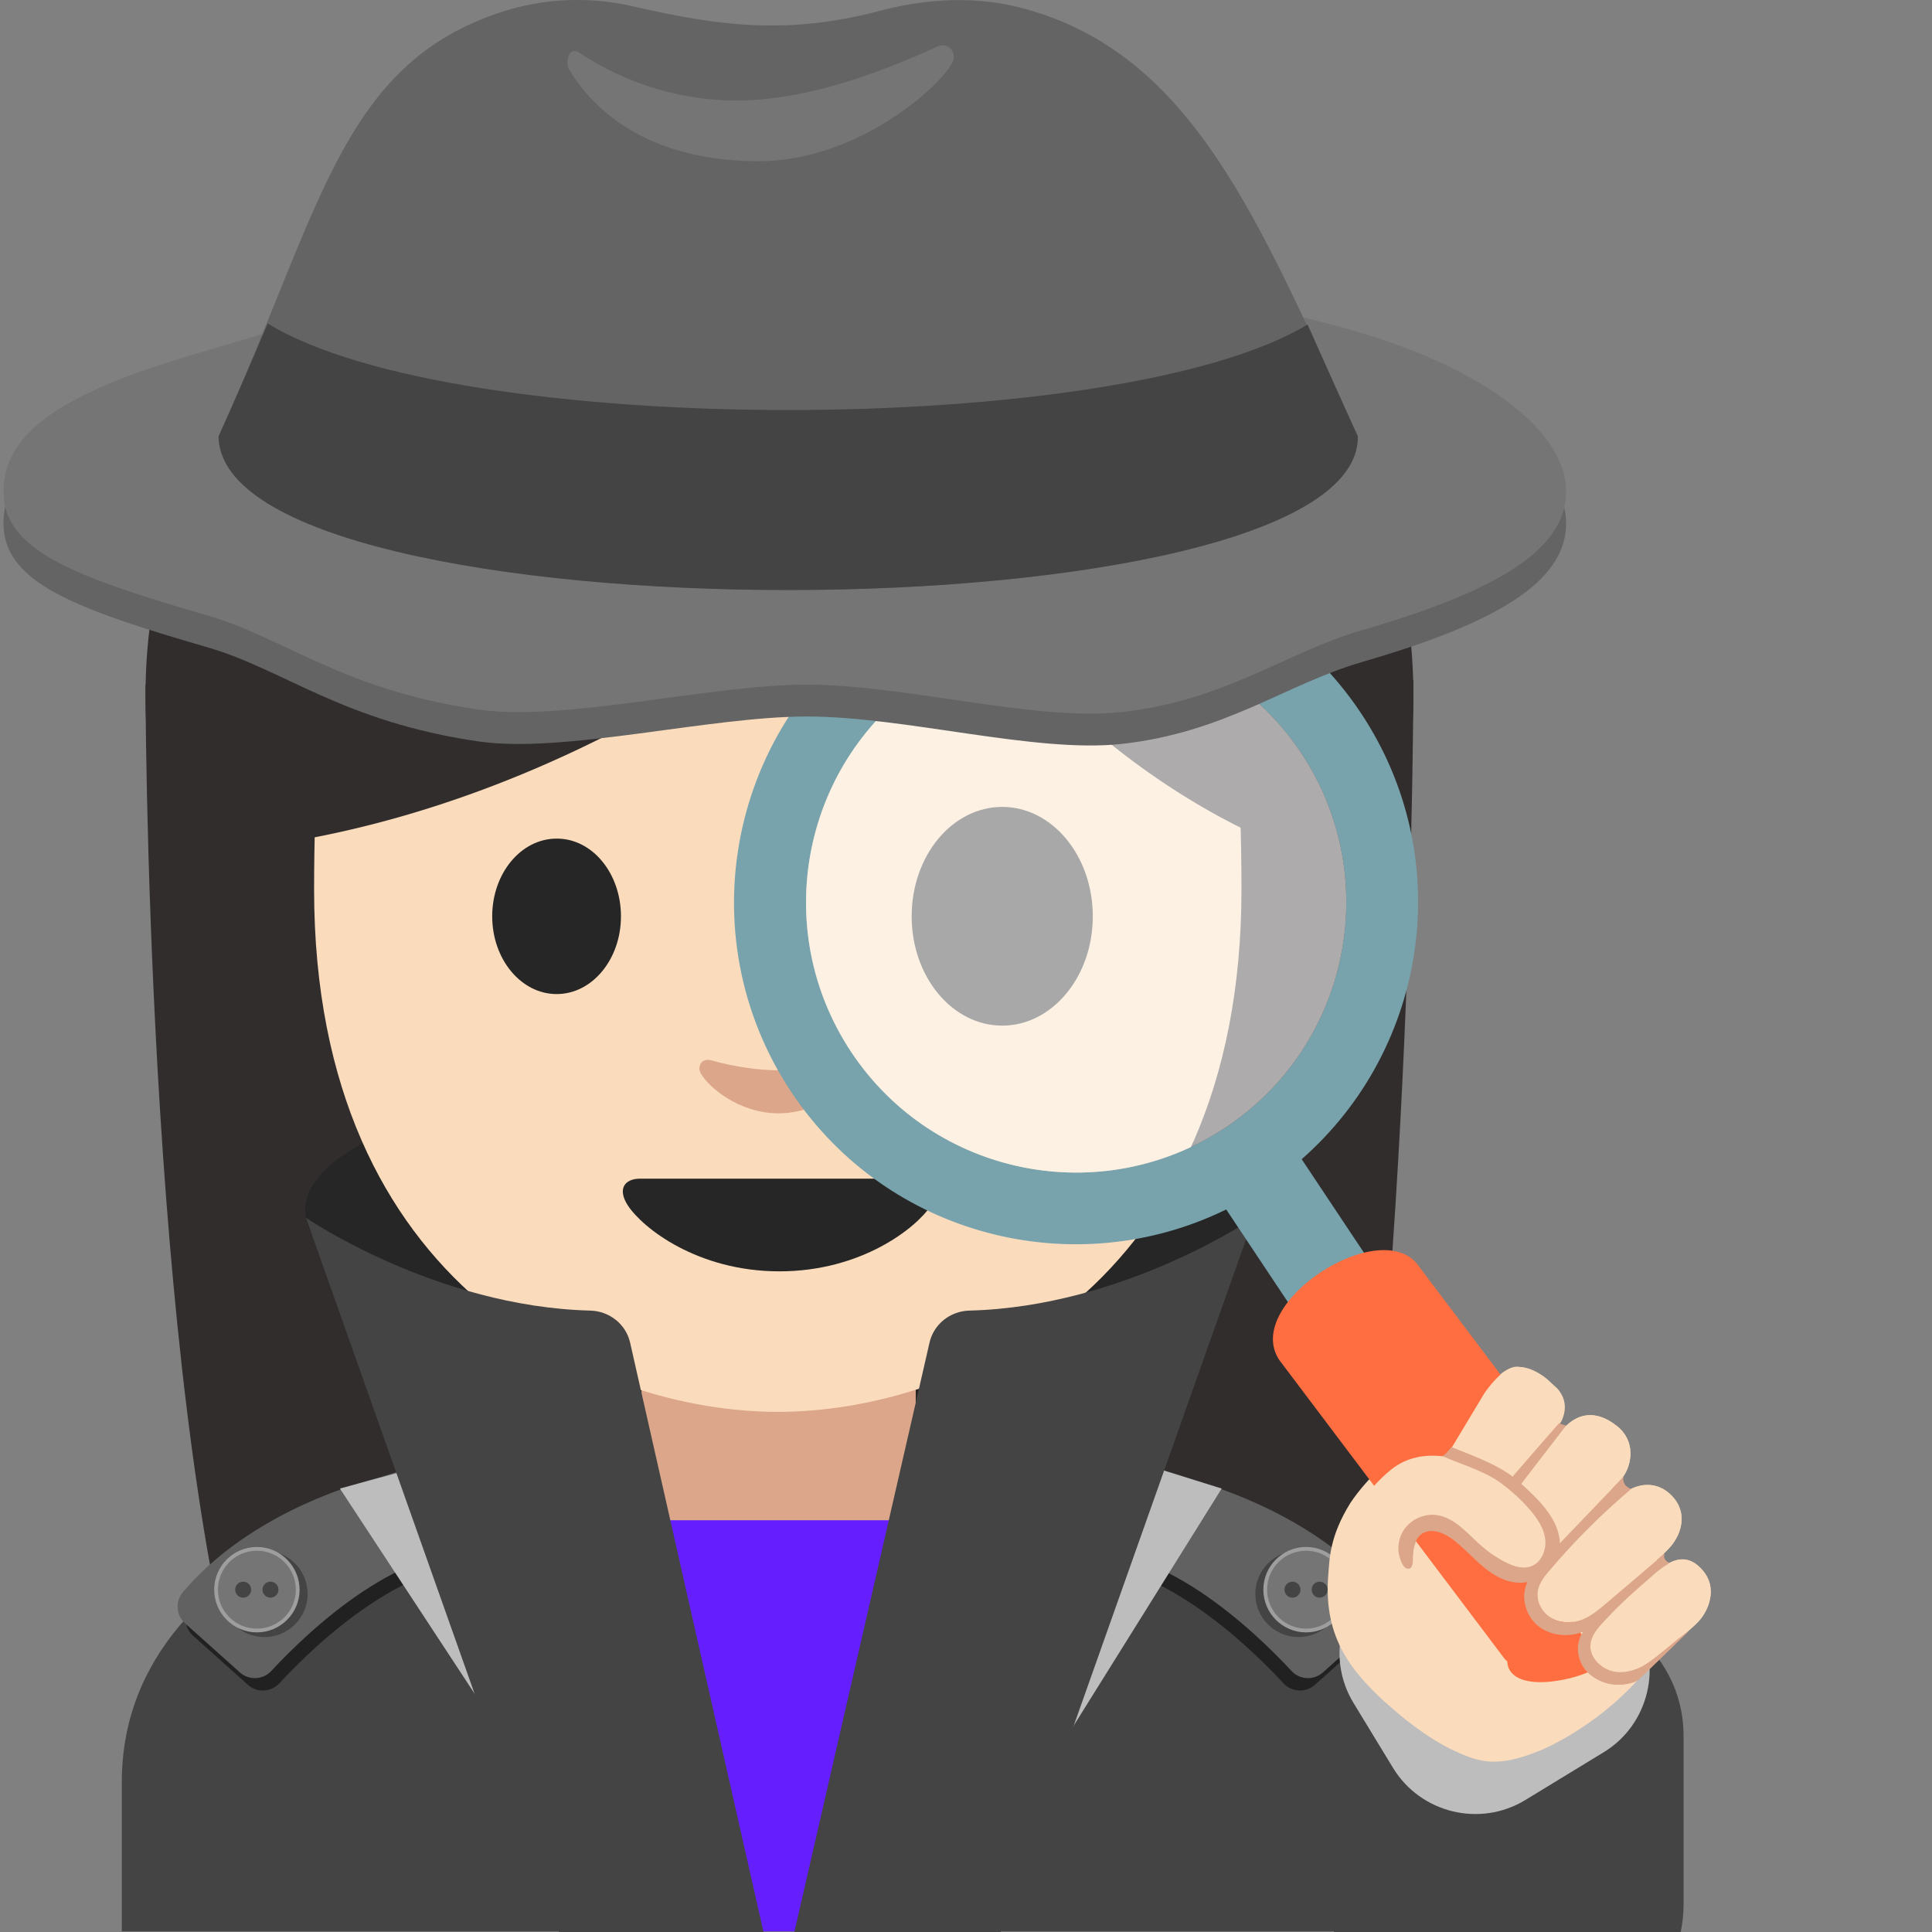 <svg xmlns="http://www.w3.org/2000/svg" xmlns:xlink="http://www.w3.org/1999/xlink" viewBox="0 0 128 128" width="512px" height="512px"><rect x="0" y="0" width="128" height="128" fill="#808080" stroke="none"/><path d="M16.15 113.51C9.64 91.17 9.64 45.37 9.64 45.37l84-.33s0 41.49-4.88 68.19l-72.61.28z" fill="#312d2d"/><ellipse cx="51.64" cy="46.09" rx="42" ry="39.5" fill="#312d2d"/><path d="M8.07 118.07v9.89h87.14v-9.89c0-15.17-21.39-22.87-43.24-22.84-21.72.02-43.9 6.78-43.9 22.84z" fill="#444"/><path d="M83.06 80.18c0 2.08-2.32 4-6.24 5.54-5.73 2.26-17.05 31.65-27.36 31.65-6.71 0-10.75-28.55-15.86-29.61-8.09-1.68-13.38-4.45-13.38-7.59 0-5.12 14.07-9.26 31.42-9.26s31.42 4.16 31.42 9.27z" fill="#262626"/><path d="M51.59 90.23H42.5v9.59c0 4.34 3.7 7.86 8.26 7.86h1.65c4.56 0 8.26-3.52 8.26-7.86v-9.59h-9.08z" fill="#dba689"/><path d="M51.53 13.55c-24.35 0-30.72 18.87-30.72 45.39 0 26.51 18.89 34.6 30.72 34.6 11.83 0 30.72-8.09 30.72-34.6s-6.37-45.39-30.72-45.39z" fill="#fadcbc"/><path d="M60.87 78.09H42.41c-1.06 0-1.51.71-.81 1.78.98 1.49 4.61 4.36 10.04 4.36s9.06-2.87 10.04-4.36c.7-1.07.24-1.78-.81-1.78zM41.14 60.71c0 2.84-1.9 5.15-4.26 5.15-2.35 0-4.27-2.3-4.27-5.15 0-2.85 1.91-5.15 4.27-5.15 2.36-.01 4.26 2.3 4.26 5.15" fill="#262626"/><path d="M62.13 60.71c0 2.84 1.9 5.15 4.27 5.15 2.35 0 4.26-2.3 4.26-5.15 0-2.85-1.91-5.15-4.26-5.15-2.36-.01-4.27 2.3-4.27 5.15" fill="#444"/><path d="M56.04 70.25c-1.57.44-3.2.66-4.46.66-1.26 0-2.89-.22-4.46-.66-.67-.19-.94.45-.69.87.5.88 2.5 2.64 5.15 2.64 2.65 0 4.65-1.77 5.15-2.64.25-.43-.02-1.06-.69-.87z" fill="#dba689"/><path d="M60.71 34.41c-3.23 3.11-19.29 17.58-41.42 21.35V26.09S28.84 7.14 51.76 7.14s32.47 19.43 32.47 19.43v29.19S69.21 50 61.67 34.59a.594.594 0 0 0-.96-.18z" fill="#312d2d"/><path fill="#651fff" d="M42.82 100.72h17.43l-7.15 27.24h-2.98z"/><path fill="#646464" d="M42.51 94.38l-10 5.87 9.58 10.06-2.29 8.01 10.48 9.79zm18.16 0l10 5.87-9.58 10.06 2.29 8.01-10.48 9.79z"/><path d="M25.25 98.82c-1.89.51-8.42 2.55-12.6 7.48-.52.61-.46 1.54.14 2.07l3.63 3.25c.6.54 1.53.5 2.08-.09 2.4-2.59 8.86-8.82 14.69-7.82l-3.92-6.2-2.83.96c-.39.13-.79.24-1.19.35z" fill="#212121"/><path d="M24.72 98c-1.89.51-8.42 2.55-12.6 7.48-.52.61-.46 1.54.14 2.07l3.63 3.25c.6.54 1.53.5 2.08-.09 2.4-2.59 8.86-8.82 14.69-7.82l-3.92-6.2-2.83.96c-.39.12-.79.24-1.19.35z" fill="#616161"/><circle cx="17.52" cy="105.6" r="2.86" fill="#444"/><circle cx="17.02" cy="105.32" r="2.7" fill="#757575"/><path d="M17.02 102.74c1.42 0 2.58 1.15 2.58 2.58s-1.15 2.58-2.58 2.58-2.58-1.15-2.58-2.58 1.15-2.58 2.58-2.58m0-.25c-1.56 0-2.83 1.27-2.83 2.83s1.27 2.83 2.83 2.83 2.83-1.27 2.83-2.83c-.01-1.56-1.28-2.83-2.83-2.83z" fill="#9e9e9e"/><g fill="#444"><circle cx="17.92" cy="105.32" r=".53"/><circle cx="16.11" cy="105.32" r=".53"/></g><path d="M78.29 98.82c1.89.51 8.42 2.55 12.6 7.48.52.61.46 1.54-.14 2.07l-3.63 3.25c-.6.54-1.53.5-2.08-.09-2.4-2.59-8.86-8.82-14.69-7.82l3.92-6.2 2.83.96c.39.13.79.24 1.19.35z" fill="#212121"/><path d="M78.82 98c1.89.51 8.42 2.55 12.6 7.48.52.61.46 1.54-.14 2.07l-3.63 3.25c-.6.54-1.53.5-2.08-.09-2.4-2.59-8.86-8.82-14.69-7.82l3.92-6.2 2.83.96c.39.12.79.24 1.19.35z" fill="#616161"/><circle cx="86.03" cy="105.6" r="2.86" fill="#444"/><circle cx="86.53" cy="105.32" r="2.7" fill="#757575"/><path d="M86.53 102.74c1.42 0 2.58 1.15 2.58 2.58s-1.15 2.58-2.58 2.58c-1.42 0-2.58-1.15-2.58-2.58s1.15-2.58 2.58-2.58m0-.25c-1.56 0-2.83 1.27-2.83 2.83s1.27 2.83 2.83 2.83 2.83-1.27 2.83-2.83-1.27-2.83-2.83-2.83z" fill="#9e9e9e"/><g fill="#444"><circle cx="85.63" cy="105.32" r=".53"/><circle cx="87.43" cy="105.32" r=".53"/></g><path fill="#bdbdbd" d="M26.63 97.5l-4.11 1.12L41.81 128h5.42zm49.93-.25l4.38 1.37L62.6 128h-5.41z"/><path d="M20.27 80.68s8.6 5.89 18.83 6.15c1.29.03 2.4.92 2.66 2.18l9.09 40.16h-13.4L20.27 80.68zm62.79 0s-8.6 5.89-18.83 6.15c-1.29.03-2.4.92-2.66 2.18l-9.21 40.16h13.52l17.18-48.49zm19.85 54.15h-6.09c-4.75 0-8.63-3.88-8.63-8.63v-11.23c0-4.75 3.88-8.63 8.63-8.63h6.09c4.75 0 8.63 3.88 8.63 8.63v11.23c0 4.75-3.88 8.63-8.63 8.63z" fill="#444"/><path d="M92.3 117.14l-2.63-4.32c-1.82-2.99-.87-6.93 2.12-8.75l5.2-3.17c2.99-1.82 6.93-.87 8.75 2.12l2.63 4.32c1.82 2.99.87 6.93-2.12 8.75l-5.2 3.17c-2.99 1.82-6.92.87-8.75-2.12z" fill="#bdbdbd"/><path d="M60.4 60.71c0 4 2.68 7.24 6 7.24 3.31 0 6-3.24 6-7.24 0-4.01-2.69-7.25-6-7.25-3.32 0-6 3.24-6 7.25" fill="#262626"/><path d="M91.8 97c1.22-.94 2.65-1.03 4.1-.74.8-1.49 2.36-3.94 2.9-4.58.64-.75 1.54-1.72 3.27-.62 1.13.71 1.67 1.78.73 3.2-.35.53-.72 1.07-1.09 1.59l.72.28c.35-.47.68-.9.93-1.22 1.05-1.36 2.37-1.55 3.78-.42 1.24.99.98 2.53.4 3.34-.3.43-1.29 1.54-2.31 2.6l.15.31.03.11c.68-.63 1.35-1.23 1.82-1.65 1.27-1.12 2.64-1.06 3.55-.09 1.11 1.17.56 2.57-.08 3.33-.48.56-2.41 2.35-3.78 3.48l.17.57c.09-.09.19-.17.29-.26l.05-.05c.09-.08.17-.16.26-.24.02-.02.04-.04.06-.05l.31-.28.01-.01c.11-.1.22-.2.34-.3l.06-.06.26-.23c.04-.03.07-.06.11-.09l.23-.2c.04-.03.08-.07.11-.1l.22-.19c.03-.03.07-.06.1-.09.1-.09.21-.18.31-.26 1.2-1 2.1-1.02 2.93-.12 1.17 1.26.4 2.84-.23 3.49-.63.66-3.03 2.66-3.99 3.18-.06.03-.12.06-.19.08l.18.59c-3.03 3.33-6.51 4.69-6.51 4.69-2.81 1.14-3.97.78-5.66 0-1.92-.89-3.75-2.5-4.05-2.76-3.11-2.67-4.62-5.04-4.28-9 .08-.95.08-2.45 1.46-4.66.57-.86 1.51-1.94 2.33-2.57z" fill="#fadcbc"/><path d="M99.46 98.31s-1.59-1.31-3.55-2.04l.35-.64s1.43.48 3.18 1.65c.29.19.53.37.77.56l.37-.53 2.48-3.51s-.15.29.23.59c.16.12.34.11.45.09-.13.13-.26.27-.39.43l-2.56 3.4c.09.08.18.16.28.24 1.3 1.16 2.36 2.52 2.25 3.68 2.3-2.28 4.23-4.4 4.23-4.4-.17.58.51.82.51.82-1.81 1.33-5.32 5.25-5.32 5.25-1.53 1.61-.54 2.78-.54 2.78 1.16 1.45 3.04.42 3.04.42.28-.11 2.11-1.66 3.4-2.77l1.29-1.12.36-.31c-.04.03-.17.19.04.45.1.13.21.17.29.19-.24.13-.5.3-.77.53-.62.52-2.41 2.15-2.55 2.27l-.44.42c-1.44 1.39-1.46 1.98-1.46 1.98-.23 1.22 1.06 1.85 1.06 1.85 1.2.65 2.46-.25 2.46-.25.49-.34 2.93-2.25 2.93-2.25l-3.31 3.21c-.28.19-.47.19-.69.24-2.03.44-3.02-1.21-3.02-1.21-.39-.63-.3-1.22-.3-1.22.04-.37.19-.71.38-1.02-1.94.85-3.31-.63-3.31-.63-.81-.96-.67-1.97-.4-2.66-.08.02-.16.04-.24.05 0 0-1.36.44-3.75-2-.8-.82-.94-.91-1.57-1.26 0 0-1.47-.62-1.88.68 0 0-.18.41-.18 1.26 0 0-.01.68-.52.26-.15-.13-.35-.46-.42-.87 0 0-.09-.42.19-1.08 0 0 .55-1.84 2.51-1.42 1.02.22 1.46.68 2.11 1.38 0 0 2.19 2.1 3.45 2.09 0 0 1.19-.05 1.53-1.37 0-.01.32-1.92-2.97-4.21z" fill="#dba689"/><path d="M58.72 40.93c-10.41 6.95-13.22 21.02-6.29 31.43 6.38 9.57 18.76 12.69 28.81 7.77l7.33 11.01 5-3.33-7.33-11.01c8.41-7.38 10.29-20.01 3.91-29.58-6.94-10.41-21.01-13.23-31.43-6.29zm27.47 8.93c5.48 8.22 3.26 19.33-4.96 24.82-8.23 5.48-19.34 3.26-24.82-4.96-5.48-8.23-3.26-19.34 4.96-24.82 8.22-5.48 19.33-3.26 24.82 4.96z" fill="#78a3ad"/><path d="M61.37 44.9c-8.23 5.48-10.44 16.59-4.96 24.82 5.48 8.22 16.59 10.44 24.82 4.96 8.22-5.49 10.44-16.6 4.96-24.82-5.49-8.22-16.6-10.44-24.82-4.96z" opacity=".6" fill="#fff"/><path d="M109.09 104.07c-.05-.14-.1-.29-.19-.42 0 0-14.86-19.7-14.87-19.72-2.4-3.6-11.79 2.41-9.27 6.18l14.87 19.72c.06.09.15.16.23.24.05 1.18 1.41 1.5 2.89 1.34 2.32-.25 4.23-1.28 5.78-3.05.37-.42.87-.96 1.06-1.49.4-1.1.53-2.35-.5-2.8z" fill="#ff6e40"/><path d="M107.47 97.92c.02-.03.05-.07.07-.09.57-.82.84-2.35-.4-3.34-1.36-1.08-2.62-.94-3.65.27l-.34-.17c.1-.14.2-.29.3-.43.38-.82.25-1.5-.18-2.06-.05-.11-.92-.84-1.02-.91-.89-.61-1.52-.61-1.52-.61-1.05-.32-2.4 1.75-2.4 1.75L96 96.21c-.14.1-.28.19-.41.27-1.2-.13-2.37.06-3.38.85-.81.63-1.76 1.71-2.3 2.57-1.38 2.21-1.38 3.71-1.46 4.66-.02.2-.01.38-.02.58 1.86.32 4.07.31 4.9-1.19-.13-.24-.22-.55-.24-.67-.09-.53.01-1.09.29-1.54.44-.71 1.29-1.13 2.12-1.05 1.28.13 1.89 1.65 2.87 2.49.46.4 1.24.37 1.78.65.52.26 1.12.47 1.67.28.04-.01.07-.04.1-.06.06.09.17.26.32.49-.18.26-.33.54-.38.85-.12.69.26 1.42.86 1.78.44.27.97.35 1.48.28.46.67.89 1.27 1.14 1.59-.01.87.83 1.63 1.71 1.72.93.1 1.84-.35 2.58-.92.75-.57 1.4-1.26 2.18-1.76-.03.03-.07.06-.1.1.34-.3.63-.56.79-.73.63-.66 1.4-2.23.23-3.49-.66-.72-1.38-.83-2.25-.34-.24-.1-.54-.18-.74-.26l.41-.35c.24-.23.43-.43.54-.56.64-.75 1.19-2.15.08-3.33-.74-.77-1.76-.96-2.79-.43-.3.26-.6.53-.9.79-.1-.28-.21-.57-.31-.85.25-.24.47-.47.7-.71z" fill="#fadcbc"/><g><path d="M103.76 34.67c0 3.88-4.62 6.61-13.52 9.19-5.06 1.47-9.07 4.68-15.96 5.43-5.71.62-14.32-1.82-20.82-1.82s-16.08 2.48-21.77 1.65c-8.99-1.31-12.87-4.76-17.93-6.23C4.86 40.31.23 38.56.23 34.67c0-3.88 3.89-6.55 12.79-9.13 5.06-1.47 13.56-4.31 20.45-5.07 5.73-.63 12.03.69 18.53.69 6.5 0 12.8-1.32 18.52-.69 6.9.75 14.11 2.07 19.17 3.54 8.89 2.58 14.07 6.77 14.07 10.66z" fill="#646464"/><path d="M103.76 32.56c0 3.88-4.62 6.61-13.52 9.19-5.06 1.47-9.07 4.68-15.96 5.43-5.71.62-14.32-1.82-20.82-1.82s-16.08 2.48-21.77 1.65c-8.99-1.31-12.87-4.76-17.93-6.23C4.86 38.2.23 36.45.23 32.56c0-3.88 3.89-6.55 12.79-9.13 5.06-1.47 13.56-4.31 20.45-5.07 5.73-.62 12.03.7 18.53.7 6.5 0 12.8-1.32 18.52-.69 6.9.75 14.11 2.07 19.17 3.54 8.89 2.57 14.07 6.77 14.07 10.65z" fill="#757575"/><defs><path id="a" d="M89.96 28.91C83.39 14.61 79.03 3.54 67.74.54c-3.05-.81-6.27-.65-9.33.15-6.15 1.62-10.55 1.09-16.52-.28-2.84-.65-5.82-.53-8.59.36-10.74 3.46-12.02 13.16-18.82 28.14.15 13.64 75.63 13.51 75.48 0z"/></defs><use xlink:href="#a" overflow="visible" fill="#646464"/><path d="M38.4 3.5c3.6 2.4 8.01 3.52 12.33 3.06 3.97-.42 7.76-1.84 11.41-3.49.62-.28 1.25.34 1 .97-.55 1.41-6.14 6.64-12.88 6.64-6.22 0-10.38-2.47-12.55-6.07-.28-.47-.05-1.6.69-1.11z" fill="#757575"/><path d="M86.63 21.5c-12.49 7.55-56.51 7.58-68.89-.07-1.04 2.45-2.12 4.96-3.26 7.48.15 13.64 75.63 13.51 75.48 0-1.12-2.45-2.22-4.94-3.33-7.41z" fill="#444"/></g><path d="M103.77 94.43c-.23 0-.47-.15-.47-.15-.01.01-.01.02-.02.03-.25.26-3.07 3.52-3.07 3.52-1.1-.85-2.75-1.43-4.04-1.96-.18.19-.35.45-.6.6 1.23.55 2.82 1 3.9 1.81.72.54 1.38 1.14 1.96 1.83.46.56.88 1.19.95 1.91.07.72-.29 1.53-.97 1.76-.55.19-1.15-.02-1.67-.28a8.12 8.12 0 0 1-1.51-1.01c-.98-.84-1.86-2-3.14-2.12-.83-.08-1.68.34-2.12 1.05-.28.46-.38 1.01-.29 1.54.04.25.37 1.35.81.83.12-.15.12-.36.12-.56 0-.59.1-1.26.58-1.6.6-.42 1.43-.1 2.02.33.8.59 1.45 1.37 2.23 1.98.78.62 1.78 1.08 2.76.87-.47.96-.14 2.21.68 2.89.82.68 2.03.8 3.02.4-.52.69-.45 1.73.06 2.43.51.7 1.4 1.07 2.27 1.08.38.01.76-.05 1.09-.22.07-.04.13-.09.2-.14l-.16-.54.05.18.11.37c.2-.14.39-.3.56-.47.1-.1.2-.2.31-.3l2.36-2.3c.03-.03.07-.06.1-.1-.79.51-1.44 1.2-2.18 1.76-.75.57-1.65 1.02-2.58.92-.93-.1-1.82-.92-1.71-1.85.06-.56.45-1.02.83-1.43.6-.66 1.23-1.28 1.89-1.88l.54-.48c.04-.04.09-.08.13-.12.04-.03.07-.06.11-.09l.23-.2c.04-.03.08-.07.11-.1l.22-.19c.03-.03.07-.06.1-.09.1-.09.21-.18.31-.26.21-.17.41-.31.6-.42l.15-.12c-.27-.04-.44-.38-.3-.62-.04.03-.07.06-.11.09-1.26 1.08-2.52 2.15-3.79 3.23-.5.42-1.01.85-1.62 1.08-.66.24-1.43.22-2.03-.14-.6-.36-.98-1.09-.86-1.78.09-.53.44-.97.79-1.37 1.63-1.92 3.41-3.7 5.33-5.33.02-.01.03-.03.05-.05-.34-.07-.59-.46-.5-.8-.03.03-.05.06-.08.08l-4.13 4.31c-.08-1.61-1.37-2.85-2.56-3.93-.01 0 2.86-3.72 2.98-3.88z" fill="#dba689"/></svg>